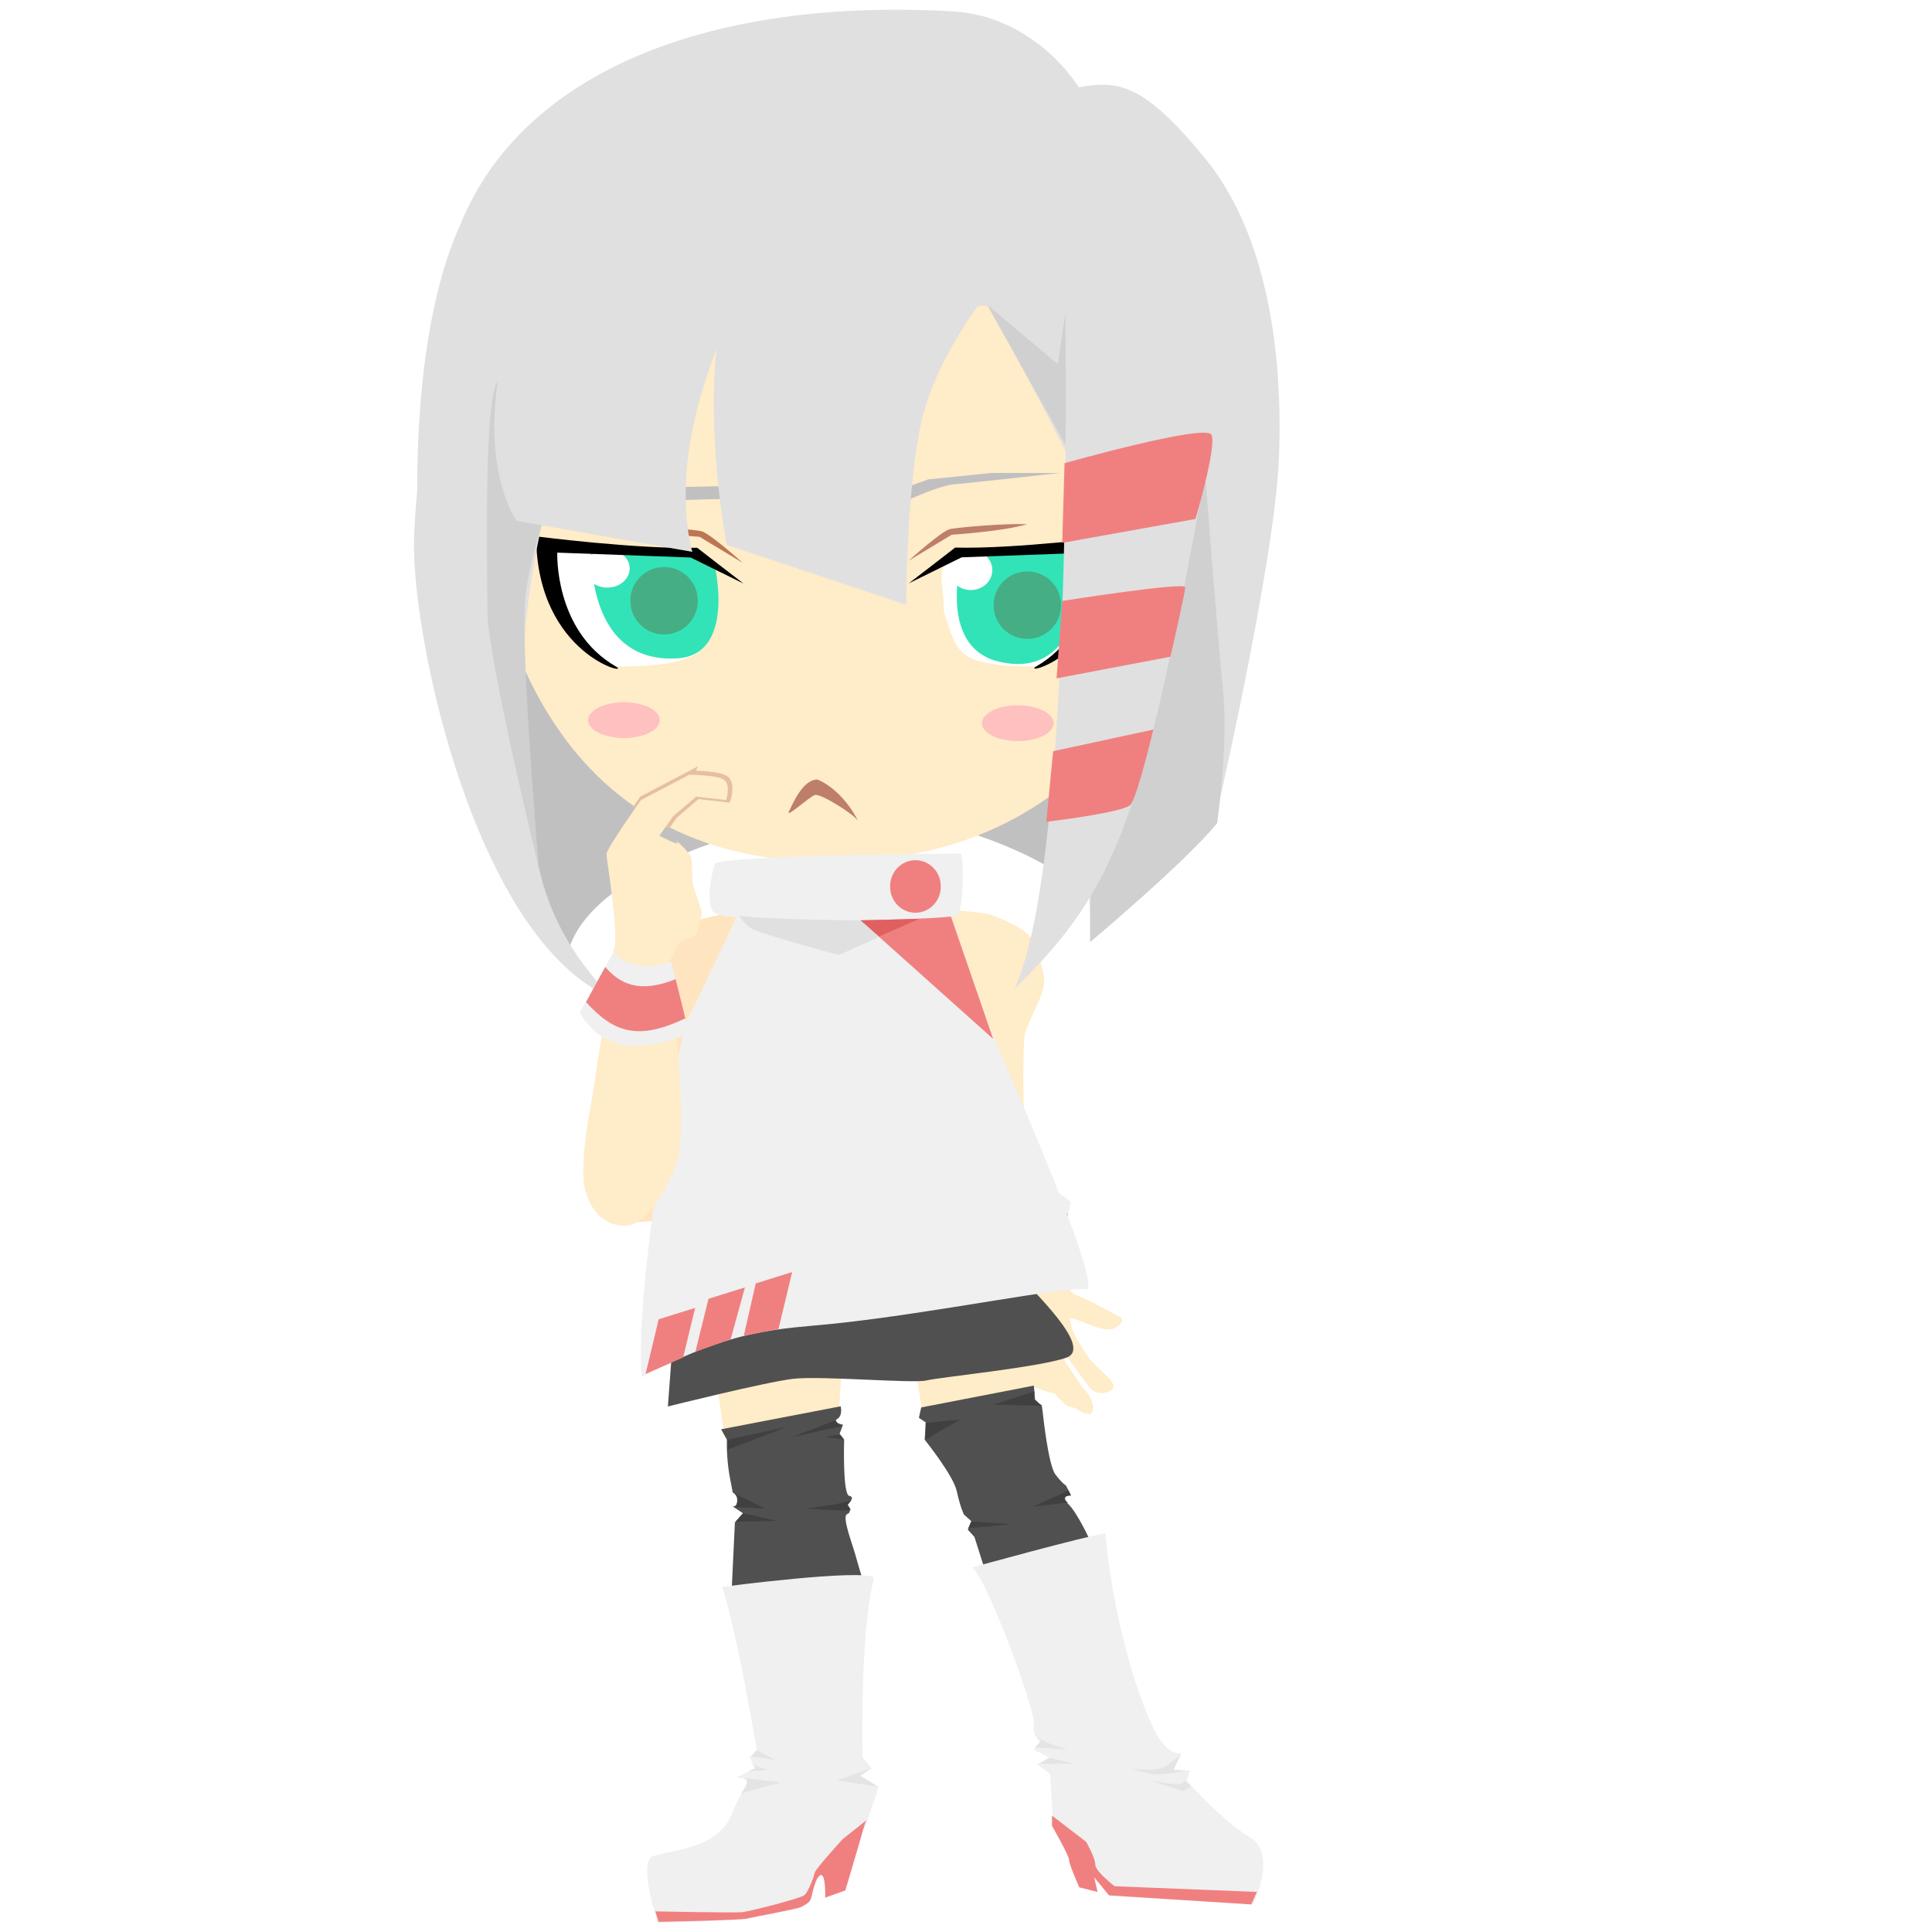 <?xml version="1.0" encoding="UTF-8" standalone="no"?>
<!-- Created with Inkscape (http://www.inkscape.org/) -->

<svg
   xmlns:dc="http://purl.org/dc/elements/1.1/"
   xmlns:cc="http://creativecommons.org/ns#"
   xmlns:rdf="http://www.w3.org/1999/02/22-rdf-syntax-ns#"
   xmlns:svg="http://www.w3.org/2000/svg"
   xmlns="http://www.w3.org/2000/svg"
   xmlns:sodipodi="http://sodipodi.sourceforge.net/DTD/sodipodi-0.dtd"
   xmlns:inkscape="http://www.inkscape.org/namespaces/inkscape"
   width="300"
   height="300"
   id="svg2985"
   version="1.1"
   inkscape:version="0.48.2 r9819"
   sodipodi:docname="scalachan.svg"
   style="enable-background:new">
  <defs
     id="defs2987">
    <inkscape:perspective
       sodipodi:type="inkscape:persp3d"
       inkscape:vp_x="0 : 526.18109 : 1"
       inkscape:vp_y="0 : 1000 : 0"
       inkscape:vp_z="744.09448 : 526.18109 : 1"
       inkscape:persp3d-origin="372.04724 : 350.78739 : 1"
       id="perspective3991" />
    <filter
       inkscape:collect="always"
       id="filter4224"
       color-interpolation-filters="sRGB">
      <feBlend
         inkscape:collect="always"
         mode="multiply"
         in2="BackgroundImage"
         id="feBlend4226" />
    </filter>
  </defs>
  <sodipodi:namedview
     id="base"
     pagecolor="#ffffff"
     bordercolor="#666666"
     borderopacity="1.0"
     inkscape:pageopacity="0.0"
     inkscape:pageshadow="2"
     inkscape:zoom="4"
     inkscape:cx="140.06199"
     inkscape:cy="224.69978"
     inkscape:document-units="px"
     inkscape:current-layer="layer3"
     showgrid="false"
     inkscape:window-width="1550"
     inkscape:window-height="876"
     inkscape:window-x="50"
     inkscape:window-y="24"
     inkscape:window-maximized="1" />
  <g
     inkscape:groupmode="layer"
     id="layer5"
     inkscape:label="bhair"
     transform="translate(0,-752.362)">
    <path
       style="fill:#c0c0c0;fill-opacity:1;stroke:none"
       d="m 71.079,828.527 c 0,0 1e-5,44.548 5.657,52.326 5.657,7.778 11.314,21.213 11.314,21.213 0,0 -1.569,-11.959 27.931,-20.506 17.43,-0.065 21.567,-2.828 27.931,-1.768 10.253,2.475 21.92,7.071 27.577,14.496 2.859,3.752 10.253,-24.042 10.253,-24.042 l 4.596,-38.891 z"
       id="path3989"
       inkscape:connector-curvature="0"
       sodipodi:nodetypes="cscccsccc" />
  </g>
  <g
     inkscape:groupmode="layer"
     id="layer4"
     inkscape:label="faee"
     style="display:inline"
     transform="translate(0,-752.362)">
    <path
       style="fill:#ffecc8;fill-opacity:1;stroke:none"
       d="m 123.152,772.514 c -26.264,-0.505 -48.992,19.698 -48.992,46.467 0,26.769 10.102,66.67 53.538,67.175 43.437,0.505 56.063,-33.84 60.104,-52.023 4.041,-18.183 -18.183,-66.67 -64.65,-61.619 z"
       id="path3829"
       inkscape:connector-curvature="0" />
    <path
       style="fill:#000000;stroke:none;display:inline"
       d="m 85.145,836.22 c 0,0 -5.962,-1.985 -6.454,-2.087 -0.558,-0.116 6.071,4.803 6.58,4.294 z"
       id="path3839"
       inkscape:connector-curvature="0"
       sodipodi:nodetypes="cscc" />
    <path
       style="fill:#ffffff;fill-opacity:1;stroke:none"
       d="m 85.398,837.417 c 0,0 3.398,18.352 9.975,18.435 13.384,0.17 13.763,-3.157 13.763,-3.157 l -1.263,-14.142 z"
       id="path3888"
       inkscape:connector-curvature="0"
       sodipodi:nodetypes="csccc" />
    <path
       style="fill:#33e3b8;fill-opacity:1;stroke:none"
       d="m 91.838,837.669 c 0,0 -0.991,17.841 13.385,16.92 8.948,-0.573 5.808,-14.142 5.808,-14.142 l -3.409,-2.273 z"
       id="path3842"
       inkscape:connector-curvature="0"
       sodipodi:nodetypes="csccc" />
    <path
       sodipodi:type="arc"
       style="fill:#46ae84;fill-opacity:1;fill-rule:nonzero;stroke:none"
       id="path3896"
       sodipodi:cx="245.27766"
       sodipodi:cy="389.76526"
       sodipodi:rx="5.2401662"
       sodipodi:ry="5.2401662"
       d="m 250.518,389.765 c 0,2.894 -2.346,5.24 -5.24,5.24 -2.894,0 -5.24,-2.346 -5.24,-5.24 0,-2.894 2.346,-5.24 5.24,-5.24 2.894,0 5.24,2.346 5.24,5.24 z"
       transform="translate(-142.161,455.879)" />
    <path
       style="fill:#000000;stroke:none;display:inline"
       d="m 171.421,836.192 c 0,0 5.962,-1.985 6.454,-2.087 0.558,-0.116 -6.071,4.803 -6.58,4.294 z"
       id="path3839-2"
       inkscape:connector-curvature="0"
       sodipodi:nodetypes="cscc" />
    <path
       style="fill:#ffffff;fill-opacity:1;stroke:none;display:inline"
       d="m 171.168,837.389 c 0,0 -3.398,18.352 -9.975,18.435 -13.384,0.17 -12.513,-2.621 -14.656,-8.514 0.179,-4.107 -1.773,-7.535 2.156,-8.785 z"
       id="path3888-7"
       inkscape:connector-curvature="0"
       sodipodi:nodetypes="csccc" />
    <path
       style="fill:#33e3b8;fill-opacity:1;stroke:none;display:inline"
       d="m 168.479,838.177 c 0,0 0.624,20.278 -13.385,16.92 -9.841,-2.359 -5.63,-16.642 -5.63,-16.642 l 3.231,0.227 z"
       id="path3842-7"
       inkscape:connector-curvature="0"
       sodipodi:nodetypes="csccc" />
    <path
       sodipodi:type="arc"
       style="fill:#46ae84;fill-opacity:1;fill-rule:nonzero;stroke:none;display:inline"
       id="path3896-4"
       sodipodi:cx="245.27766"
       sodipodi:cy="389.76526"
       sodipodi:rx="5.2401662"
       sodipodi:ry="5.2401662"
       d="m 250.518,389.765 c 0,2.894 -2.346,5.24 -5.24,5.24 -2.894,0 -5.24,-2.346 -5.24,-5.24 0,-2.894 2.346,-5.24 5.24,-5.24 2.894,0 5.24,2.346 5.24,5.24 z"
       transform="matrix(-1,0,0,1,404.798,456.565)" />
    <path
       style="fill:#bd7f6a;fill-opacity:1;stroke:none"
       d="m 141.083,839.437 6.692,-4.041 c 0,0 7.955,-0.505 11.743,-1.641 -3.914,-0.126 -10.733,0.505 -11.996,0.758 -1.263,0.253 -6.44,4.925 -6.44,4.925 z"
       id="path4267"
       inkscape:connector-curvature="0"
       sodipodi:nodetypes="ccccc" />
    <path
       style="fill:#bd7f6a;fill-opacity:1;stroke:none;display:inline;filter:url(#filter4224)"
       d="m 284.232,380.935 6.692,-4.041 c 0,0 7.955,-0.505 11.743,-1.641 -3.914,-0.126 -10.733,0.505 -11.996,0.758 -1.263,0.253 -6.44,4.925 -6.44,4.925 z"
       id="path4267-7"
       inkscape:connector-curvature="0"
       sodipodi:nodetypes="ccccc"
       transform="matrix(-1,0,0,1,399.555,458.826)" />
    <path
       sodipodi:type="arc"
       style="fill:#ffffff;fill-opacity:1;fill-rule:nonzero;stroke:none"
       id="path4287"
       sodipodi:cx="234.16599"
       sodipodi:cy="385.85089"
       sodipodi:rx="3.4723995"
       sodipodi:ry="2.9673233"
       d="m 237.638,385.851 c 0,1.639 -1.555,2.967 -3.472,2.967 -1.918,0 -3.472,-1.329 -3.472,-2.967 0,-1.639 1.555,-2.967 3.472,-2.967 1.918,0 3.472,1.329 3.472,2.967 z"
       transform="translate(-139.866,454.786)" />
    <path
       style="fill:#000000;stroke:none"
       d="m 108.253,837.417 c 0,0 7.116,5.516 7.197,5.556 l -8.207,-4.041 -20.708,-0.758 c 0,0 -0.518,12.114 9.091,17.678 2.759,1.597 -12.31,-1.586 -12.374,-20.203 0,0 15.657,2.02 25.001,1.768 z"
       id="path3832"
       inkscape:connector-curvature="0"
       sodipodi:nodetypes="ccccssc" />
    <path
       sodipodi:type="arc"
       style="fill:#ffffff;fill-opacity:1;fill-rule:nonzero;stroke:none"
       id="path4325"
       sodipodi:cx="291.87094"
       sodipodi:cy="386.35599"
       sodipodi:rx="3.3461304"
       sodipodi:ry="3.0935922"
       d="m 295.217,386.356 c 0,1.709 -1.498,3.094 -3.346,3.094 -1.848,0 -3.346,-1.385 -3.346,-3.094 0,-1.709 1.498,-3.094 3.346,-3.094 1.848,0 3.346,1.385 3.346,3.094 z"
       transform="translate(-141.129,454.533)" />
    <path
       style="fill:#000000;stroke:none;display:inline"
       d="m 148.314,837.389 c 0,0 -7.116,5.516 -7.197,5.556 l 8.207,-4.041 20.708,-0.758 c 0,0 0.518,12.114 -9.091,17.678 -2.759,1.597 12.31,-1.586 12.374,-20.203 0,0 -15.657,2.02 -25.001,1.768 z"
       id="path3832-3"
       inkscape:connector-curvature="0"
       sodipodi:nodetypes="ccccssc" />
    <path
       sodipodi:type="arc"
       style="fill:#ffc0c0;fill-opacity:1;fill-rule:nonzero;stroke:none"
       id="path4391"
       sodipodi:cx="235.87062"
       sodipodi:cy="408.64249"
       sodipodi:rx="5.5558391"
       sodipodi:ry="2.7779195"
       d="m 241.426,408.642 c 0,1.534 -2.487,2.778 -5.556,2.778 -3.068,0 -5.556,-1.244 -5.556,-2.778 0,-1.534 2.487,-2.778 5.556,-2.778 3.068,0 5.556,1.244 5.556,2.778 z"
       transform="translate(-138.982,455.543)" />
    <path
       sodipodi:type="arc"
       style="fill:#ffc0c0;fill-opacity:1;fill-rule:nonzero;stroke:none;display:inline"
       id="path4391-6"
       sodipodi:cx="235.87062"
       sodipodi:cy="408.64249"
       sodipodi:rx="5.5558391"
       sodipodi:ry="2.7779195"
       d="m 241.426,408.642 c 0,1.534 -2.487,2.778 -5.556,2.778 -3.068,0 -5.556,-1.244 -5.556,-2.778 0,-1.534 2.487,-2.778 5.556,-2.778 3.068,0 5.556,1.244 5.556,2.778 z"
       transform="translate(-77.827,456.018)" />
    <path
       style="fill:#ffe3bd;fill-opacity:1;stroke:#e4c0a0;stroke-opacity:1;display:inline"
       d="m 107.251,872.513 -7.5,3.938 c 0,0 -0.581,0.874 -0.781,1.156 1.492,1.022 3.055,1.985 4.719,2.844 l 1.062,-1.5 3.562,-3.031 4.656,0.531 c 0,0 0.705,-2.138 -0.188,-3.031 -0.893,-0.893 -5.531,-0.906 -5.531,-0.906 z"
       id="path3829-9"
       inkscape:connector-curvature="0" />
    <path
       style="fill:#c0c0c0;fill-opacity:1;stroke:none"
       d="m 129.213,827.568 3.536,3.03 4.798,1.01 c 0,0 7.576,-3.788 10.607,-4.041 3.03,-0.253 16.415,-1.768 16.415,-1.768 l -10.607,0 -9.849,1.01 c 0,0 -4.041,1.515 -6.061,2.02 -2.02,0.505 -7.324,0.253 -8.839,-1.263 z"
       id="path3984"
       inkscape:connector-curvature="0" />
    <path
       style="fill:#c0c0c0;fill-opacity:1;stroke:none"
       d="m 113.556,827.82 -1.515,2.02 -9.344,0.253 -11.869,-3.03 -6.566,-3.788 7.071,2.778 c 0,0 6.819,2.02 9.091,2.02 2.273,0 13.132,-0.253 13.132,-0.253 z"
       id="path3986"
       inkscape:connector-curvature="0" />
  </g>
  <g
     inkscape:groupmode="layer"
     id="layer3"
     inkscape:label="bhand"
     style="display:inline"
     transform="translate(0,-752.362)">
    <path
       style="fill:#ffe4c0;fill-opacity:1;stroke:none"
       d="m 119.115,892.696 -10.714,2.5 c 0,0 -6.429,2.5 -8.214,4.821 -1.786,2.321 -5.536,16.25 -5.714,18.571 -0.179,2.321 -1.786,19.821 -0.536,21.964 1.25,2.143 6.964,1.786 11.071,0.714 4.107,-1.071 10.179,-32.857 10.179,-32.857 z"
       id="path3873"
       inkscape:connector-curvature="0"
       sodipodi:nodetypes="ccsssscc" />
    <path
       style="fill:#ffecc8;fill-opacity:1;stroke:none"
       d="m 144.65,893.411 c 0,0 8.214,0.536 9.464,1.071 1.25,0.536 5.179,1.964 6.071,3.75 0.893,1.786 1.964,4.643 1.964,6.607 0,1.964 -2.679,6.429 -3.036,8.214 -0.357,1.786 -0.357,18.393 0.714,20.357 1.071,1.964 4.107,21.071 5.536,21.607 l -3.571,1.429 -4.107,1.607 -8.75,-7.857 -1.071,-18.214 z"
       id="path3875"
       inkscape:connector-curvature="0"
       sodipodi:nodetypes="cssssscccccc" />
    <g
       id="g3893"
       transform="translate(-142.265,451.503)"
       style="fill:#ffecc8;fill-opacity:1">
      <path
         sodipodi:nodetypes="ccscssccc"
         inkscape:connector-curvature="0"
         id="path3877"
         d="m 304.107,497.541 2.679,1.071 c 0,0 1.429,3.036 2.679,3.393 1.25,0.357 6.786,3.393 6.786,3.393 0,0 0.893,0.536 -0.714,1.607 -1.607,1.071 -5.536,-1.25 -6.786,-1.429 -1.25,-0.179 -5.357,1.071 -5.357,1.071 0,0 -4.821,-3.393 -5,-4.464 -0.179,-1.071 5.714,-4.643 5.714,-4.643 z"
         style="fill:#ffecc8;fill-opacity:1;stroke:none" />
      <path
         inkscape:connector-curvature="0"
         id="path3883"
         d="m 307.321,501.648 c 0,0 1.25,5.179 1.607,6.071 0.357,0.893 1.607,2.857 2.5,4.107 0.893,1.25 4.107,3.571 3.75,4.464 -0.357,0.893 -2.679,1.429 -3.75,0 -1.071,-1.429 -5.357,-7.321 -5.357,-7.321 L 303.75,502.005 z"
         style="fill:#ffecc8;fill-opacity:1;stroke:none" />
      <path
         inkscape:connector-curvature="0"
         id="path3885"
         d="m 308.214,505.219 -0.893,2.679 -7.143,3.214 -4.464,-4.107 0.536,-7.857 7.5,-0.714 z"
         style="fill:#ffecc8;fill-opacity:1;stroke:none" />
      <path
         sodipodi:nodetypes="cccsccsc"
         inkscape:connector-curvature="0"
         id="path3887"
         d="m 306.429,508.434 1.25,3.929 2.679,3.929 c 0,0 1.964,1.964 1.607,3.571 -0.357,1.607 -3.214,-0.714 -3.214,-0.714 l -2.143,-3.571 c 0,0 -4.286,-6.25 -3.929,-7.321 0.357,-1.071 3.75,0.179 3.75,0.179 z"
         style="fill:#ffecc8;fill-opacity:1;stroke:none" />
      <path
         inkscape:connector-curvature="0"
         id="path3889"
         d="m 295.179,505.041 4.107,7.5 3.75,3.75 c 0,0 3.214,1.429 4.643,0.893 1.429,-0.536 0.179,-2.143 -0.357,-2.143 -0.536,0 -3.929,-1.25 -3.929,-1.25 l -1.964,-2.5 -0.357,-4.107 -3.75,-5.714 z"
         style="fill:#ffecc8;fill-opacity:1;stroke:none" />
      <path
         inkscape:connector-curvature="0"
         id="path3891"
         d="m 299.821,508.255 3.571,6.25 3.929,4.107 c 0,0 1.429,1.429 2.5,0.536 1.071,-0.893 0,-1.964 0,-1.964 l -2.857,-1.429 -3.929,-6.786 z"
         style="fill:#ffecc8;fill-opacity:1;stroke:none" />
    </g>
    <g
       transform="matrix(-0.954,0.3,-0.3,-0.954,525.002,1779.776)"
       style="display:inline;enable-background:new"
       id="g4707-7">
      <path
         sodipodi:nodetypes="ccccc"
         transform="translate(0,752.362)"
         inkscape:connector-curvature="0"
         id="path3935-3"
         d="m 95.28,147.811 c 3.25,3.75 8.954,1.513 8.954,1.513 L 107,160.5 c -7,2.75 -13.025,3.291 -17,-3.25 z"
         style="fill:#f0f0f0;fill-opacity:1;stroke:none" />
      <path
         sodipodi:nodetypes="ccccc"
         transform="translate(0,752.362)"
         inkscape:connector-curvature="0"
         id="path4705-4"
         d="m 93.983,150.145 c 2.21,2.563 5.215,4.214 10.934,1.893 l 1.503,6.099 c -7.26,3.419 -11.005,2.327 -15.427,-2.531 z"
         style="fill:#f08080;fill-opacity:1;stroke:none" />
    </g>
  </g>
  <g
     inkscape:groupmode="layer"
     id="layer8"
     inkscape:label="foot"
     style="display:inline"
     transform="translate(0,-752.362)">
    <path
       style="fill:#ffecc8;fill-opacity:1;stroke:none"
       d="m 111.281,966.979 1.061,7.336 17.943,-3.27 0.442,-6.276 z"
       id="path3924"
       inkscape:connector-curvature="0"
       sodipodi:nodetypes="ccccc" />
    <path
       style="fill:#ffecc8;fill-opacity:1;stroke:none"
       d="m 142.217,965.388 0.972,6.01 17.236,-3.536 1e-5,-5.48 -18.208,3.447 z"
       id="path3926"
       inkscape:connector-curvature="0"
       sodipodi:nodetypes="cccccc" />
    <path
       style="fill:#505050;fill-opacity:1;stroke:none"
       d="m 111.972,974.303 18.571,-3.571 c 0,0 0.357,1.429 -0.536,1.964 -0.893,0.536 0.893,0.893 0.893,0.893 l -0.536,1.429 0.714,0.893 c 0,0 -0.268,8.554 0.804,8.732 1.071,0.179 -0.339,1.446 -0.339,1.446 0,0 0.911,1.018 0.018,1.375 -0.893,0.357 0.768,4.518 1.304,6.482 0.536,1.964 1.607,5.357 1.607,5.357 l -20.893,0.714 0.536,-11.25 1.25,-1.429 -1.607,-1.071 c 0,0 0.714,0.179 0.714,-0.893 0,-1.071 -0.714,-1.25 -0.714,-1.25 0,0 0.179,0.714 -0.357,-1.964 -0.536,-2.679 -0.536,-5.179 -0.536,-5.179 l 0,-1.071 z"
       id="path4385"
       inkscape:connector-curvature="0"
       sodipodi:nodetypes="ccscccscsscccccscsccc" />
    <path
       style="fill:#505050;fill-opacity:1;stroke:none"
       d="m 143.043,970.911 17.5,-3.393 0.179,2.143 1.071,1.071 0.179,1.429 c 0,0 0.821,7.696 1.893,9.125 1.071,1.429 1.661,1.75 1.661,1.75 l 0.786,1.5 c 0,0 -1.804,0 -0.375,1.429 1.429,1.429 3.357,5.661 3.357,5.661 l -16.429,4.286 -1.554,-4.893 -1.036,-1.143 0.589,-1.268 -1.179,-1.071 c 0,0 -0.571,-1.089 -1.107,-3.589 -0.536,-2.5 -5,-8.036 -5,-8.036 l 0.179,-2.679 -1.071,-0.714 z"
       id="path4387"
       inkscape:connector-curvature="0"
       sodipodi:nodetypes="cccccsccsccccccscccc" />
    <path
       style="fill:#f0f0f0;fill-opacity:1;stroke:none"
       d="m 112.15,998.768 c 0,0 21.786,-2.857 23.571,-1.429 -2.255,8.752 -1.786,27.857 -1.786,27.857 l 1.429,1.786 -1.786,1.071 2.857,1.786 -2.143,6.429 c 0,0 -7.5,6.071 -8.214,10.357 -0.714,4.286 -23.929,4.286 -23.929,4.286 0,0 -3.214,-9.643 -0.714,-10.357 2.5,-0.714 6.786,-1.071 9.643,-3.214 2.857,-2.143 2.5,-4.286 4.286,-6.786 1.786,-2.5 -1.071,-2.143 -1.071,-2.143 l 2.857,-1.429 -0.714,-1.786 1.071,-1.071 c 0,0 -2.857,-17.5 -5.357,-25.357 z"
       id="path3085"
       inkscape:connector-curvature="0"
       sodipodi:nodetypes="cccccccscsssccccc" />
    <path
       style="fill:#f0f0f0;fill-opacity:1;stroke:none"
       d="m 150.932,995.758 c 0,0 17.393,-4.814 20.708,-5.303 1.515,16.162 6.313,28.789 8.334,31.82 2.02,3.03 3.536,2.273 3.536,2.273 l -1.515,2.525 2.778,0.253 -0.505,1.515 c 0,0 5.556,6.314 9.849,8.839 4.293,2.525 0.505,10.354 0.505,10.354 l -22.223,-1.263 c -1.01,-2.778 -2.273,-0.758 -3.788,-5.303 0.177,-3.763 -5.051,-5.556 -5.051,-5.556 l -0.505,-8.081 -2.02,-1.515 2.02,-1.01 -2.525,-1.263 1.01,-1.263 c 0,0 -1.263,-0.758 -1.01,-2.778 0.253,-2.02 -7.324,-22.728 -9.596,-24.244 z"
       id="path3855"
       inkscape:connector-curvature="0"
       sodipodi:nodetypes="ccsccccscccccccccsc" />
    <path
       style="fill:#f08080;fill-opacity:1;stroke:none"
       d="m 101.758,1049.16 0.5,1.625 c 0,0 12.875,-0.25 13.75,-0.5 0.875,-0.25 7.75,-1.5 8.25,-1.75 0.5,-0.25 1.375,-0.625 1.625,-1.25 0.25,-0.625 0.625,-3.375 1.5,-3.75 0.875,-0.375 0.75,3.5 0.75,3.5 l 3.125,-1.125 c 0,0 2.5,-8.375 2.75,-9.375 0.25,-1 0.5,-1.5 0.5,-1.5 l -3.625,2.875 c 0,0 -4.25,4.625 -4.375,5.25 -0.125,0.625 -1,3 -1.625,3.5 -0.625,0.5 -8.5,2.5 -9.625,2.625 -1.125,0.125 -13.5,-0.125 -13.5,-0.125 z"
       id="path4033"
       inkscape:connector-curvature="0" />
    <path
       style="fill:none;stroke:none"
       d="m 195.353,1046.316 c 0,0 -20.683,-1.061 -21.744,-1.237 -1.061,-0.177 -2.298,-1.944 -2.298,-1.944 0,0 -1.414,0 -1.414,-1.238 0,-1.237 0.177,-3.359 -1.237,-4.419 -1.414,-1.061 -5.303,-3.889 -5.303,-3.889 l 0.177,2.298 2.828,5.127 2.121,5.834 26.163,1.061 z"
       id="path4035"
       inkscape:connector-curvature="0" />
    <path
       style="fill:#f08080;fill-opacity:1;stroke:none"
       d="m 163.356,1034.295 0,1.591 c 0,0 2.652,4.596 2.652,5.303 0,0.707 1.591,4.243 1.591,4.243 l 2.828,0.707 -0.53,-2.298 2.298,2.828 22.097,1.414 0.884,-1.944 -22.097,-0.884 c 0,0 -3.005,-2.298 -3.005,-3.359 0,-1.061 -1.414,-3.535 -1.414,-3.535 z"
       id="path4037"
       inkscape:connector-curvature="0"
       sodipodi:nodetypes="ccscccccccscc" />
    <path
       style="fill:#404040;fill-opacity:1;stroke:none"
       d="m 114.195,988.661 1.188,-1.312 5.312,1.188 z"
       id="path4043"
       inkscape:connector-curvature="0" />
    <path
       style="fill:#404040;fill-opacity:1;stroke:none"
       d="m 113.945,984.223 c 0,0 0.75,0.562 0.625,1.062 -0.125,0.5 -0.188,1.062 -0.625,1.062 -0.438,0 4.812,0.25 4.812,0.25 z"
       id="path4045"
       inkscape:connector-curvature="0" />
    <path
       style="fill:#404040;fill-opacity:1;stroke:none"
       d="m 132.258,985.098 -0.625,0.938 c 0,0 0.438,0.562 0.438,0.812 0,0.25 -7,-0.25 -7,-0.25 0,0 7,-0.75 7.188,-1.5 z"
       id="path4047"
       inkscape:connector-curvature="0" />
    <path
       style="fill:#404040;fill-opacity:1;stroke:none"
       d="m 113.008,975.911 -0.062,1.562 9.312,-3.562 z"
       id="path4049"
       inkscape:connector-curvature="0" />
    <path
       style="fill:#404040;fill-opacity:1;stroke:none"
       d="m 129.758,972.911 c 0,0 0.562,1 1.062,0.875 0.5,-0.125 -7.938,1.75 -7.938,1.75 z"
       id="path4051"
       inkscape:connector-curvature="0" />
    <path
       style="fill:#404040;fill-opacity:1;stroke:none"
       d="m 131.07,975.911 -0.625,-0.812 -2.188,0.375 z"
       id="path4053"
       inkscape:connector-curvature="0" />
    <path
       style="fill:#404040;fill-opacity:1;stroke:none"
       d="m 143.734,973.307 0,2.563 5.392,-3.094 z"
       id="path4055"
       inkscape:connector-curvature="0" />
    <path
       style="fill:#404040;fill-opacity:1;stroke:none"
       d="m 160.616,968.446 -0.088,1.237 1.326,0.972 -7.69,-0.177 z"
       id="path4057"
       inkscape:connector-curvature="0" />
    <path
       style="fill:#404040;fill-opacity:1;stroke:none"
       d="m 165.831,985.682 c 0,0 -0.972,-0.619 -0.53,-0.884 0.442,-0.265 0.972,-0.177 0.972,-0.177 l -0.354,-0.795 -5.48,2.475 z"
       id="path4059"
       inkscape:connector-curvature="0" />
    <path
       style="fill:#404040;fill-opacity:1;stroke:none"
       d="m 150.363,989.659 0.442,-1.061 6.187,0.442 z"
       id="path4061"
       inkscape:connector-curvature="0" />
    <path
       style="fill:#e4e4e4;fill-opacity:1;stroke:none"
       d="m 133.57,1028.108 1.679,-1.149 -5.303,1.856 6.364,0.972 z"
       id="path4063"
       inkscape:connector-curvature="0" />
    <path
       style="fill:#e4e4e4;fill-opacity:1;stroke:none"
       d="m 116.687,1025.103 0.795,-0.972 2.917,1.503 z"
       id="path4065"
       inkscape:connector-curvature="0" />
    <path
       style="fill:#e4e4e4;fill-opacity:1;stroke:none"
       d="m 114.831,1028.285 c 0,0 1.414,0.177 1.237,0.795 -0.177,0.619 -0.972,1.768 -0.972,1.768 0,0 4.773,-1.414 5.922,-1.591 1.149,-0.177 -5.745,-0.707 -6.187,-0.972 z"
       id="path4067"
       inkscape:connector-curvature="0" />
    <path
       style="fill:#e4e4e4;fill-opacity:1;stroke:none"
       d="m 116.864,1026.341 0.53,0.53 -1.149,0.53 3.005,-0.177 z"
       id="path4069"
       inkscape:connector-curvature="0" />
    <path
       style="fill:#e4e4e4;fill-opacity:1;stroke:none"
       d="m 183.332,1024.838 -1.149,2.386 2.121,0.088 c 0,0 -4.596,0.795 -5.48,0.53 -0.884,-0.265 -3.27,-0.795 -3.27,-0.795 0,0 3.536,0.265 4.685,-0.088 1.149,-0.354 3.094,-2.121 3.094,-2.121 z"
       id="path4071"
       inkscape:connector-curvature="0" />
    <path
       style="fill:#e4e4e4;fill-opacity:1;stroke:none"
       d="m 161.323,1026.252 1.591,-0.972 3.977,0.972 z"
       id="path4081"
       inkscape:connector-curvature="0" />
    <path
       style="fill:#e4e4e4;fill-opacity:1;stroke:none"
       d="m 184.039,1028.904 c 0,0 -0.619,0.619 -1.414,0.53 -0.795,-0.088 -3.889,-0.53 -3.889,-0.53 l 5.038,1.591 1.149,-0.795 z"
       id="path4083"
       inkscape:connector-curvature="0" />
    <path
       style="fill:#e4e4e4;fill-opacity:1;stroke:none"
       d="m 160.705,1021.567 c 0,0 0.707,0.972 0.884,1.061 0.177,0.088 -0.884,1.061 -0.884,1.061 l 5.127,0.354 c 0,0 -4.508,-1.149 -5.127,-2.475 z"
       id="path4085"
       inkscape:connector-curvature="0" />
  </g>
  <g
     inkscape:groupmode="layer"
     id="layer7"
     inkscape:label="cloth"
     style="display:inline"
     transform="translate(0,-752.362)">
    <path
       style="fill:#505050;fill-opacity:1;stroke:none"
       d="m 104.97,953.837 -1.263,16.92 c 0,0 15.152,-3.788 19.445,-4.293 4.293,-0.505 18.688,0.758 20.708,0.253 2.02,-0.505 17.425,-2.02 21.718,-3.536 4.293,-1.515 -5.303,-10.354 -7.071,-12.627 -1.768,-2.273 -53.538,3.283 -53.538,3.283 z"
       id="path4338"
       inkscape:connector-curvature="0" />
    <path
       style="fill:#f0f0f0;fill-opacity:1;stroke:none"
       d="m 115.071,893.228 c 0,0 -7.071,15.152 -8.334,17.425 -1.263,2.273 -8.334,42.174 -7.071,55.558 14.339,-7.714 21.616,-7.44 30.052,-8.334 15.613,-1.654 35.608,-5.808 38.891,-5.303 3.283,0.505 -14.647,-39.901 -14.647,-39.901 l -7.071,-19.951 z"
       id="path4330"
       inkscape:connector-curvature="0"
       sodipodi:nodetypes="cscssccc" />
    <path
       style="fill:#f08080;fill-opacity:1;stroke:none"
       d="m 154.215,913.683 -7.576,-21.971 -16.415,0.505 z"
       id="path4336"
       inkscape:connector-curvature="0" />
    <path
       style="fill:#f0f0f0;fill-opacity:1;stroke:none"
       d="m 111.03,886.409 c 0,0 -1.768,5.556 -0.253,7.576 1.515,2.02 36.871,1.263 37.881,0.505 1.01,-0.758 1.01,-9.596 0.505,-9.596 -0.505,0 -35.355,0.253 -38.133,1.515 z"
       id="path4328"
       inkscape:connector-curvature="0" />
    <path
       sodipodi:type="arc"
       style="fill:#f08080;fill-opacity:1;fill-rule:nonzero;stroke:none"
       id="path3867"
       sodipodi:cx="281.69644"
       sodipodi:cy="436.82648"
       sodipodi:rx="4.9107141"
       sodipodi:ry="5.5357141"
       d="m 286.607,436.826 a 4.911,5.536 0 1 1 -9.821,0 4.911,5.536 0 1 1 9.821,0 z"
       transform="matrix(0.8,0,0,0.726,-83.207,572.877)" />
    <path
       style="fill:#f08080;fill-opacity:1;stroke:none"
       d="m 100.247,965.706 5.834,-2.563 1.856,-7.69 -5.657,1.768 z"
       id="path4006"
       inkscape:connector-curvature="0"
       sodipodi:nodetypes="ccccc" />
    <path
       style="fill:#f08080;fill-opacity:1;stroke:none;display:inline"
       d="m 107.981,962.259 5.48,-1.945 2.21,-8.043 -5.657,1.768 z"
       id="path4006-6"
       inkscape:connector-curvature="0"
       sodipodi:nodetypes="ccccc" />
    <path
       style="fill:#f08080;fill-opacity:1;stroke:none;display:inline"
       d="m 115.494,959.784 5.392,-1.061 2.121,-8.839 -5.657,1.768 z"
       id="path4006-9"
       inkscape:connector-curvature="0"
       sodipodi:nodetypes="ccccc" />
    <path
       style="fill:#e0e0e0;fill-opacity:1;stroke:none"
       d="m 114.758,894.536 c 3.25,0.625 19.25,0.75 19.25,0.75 l 2.375,2.625 -6.125,2.75 c 0,0 -12.5,-3.375 -13.625,-4.125 -1.125,-0.75 -1.875,-2 -1.875,-2 z"
       id="path4039"
       inkscape:connector-curvature="0" />
    <path
       style="fill:#e06060;fill-opacity:1;stroke:none"
       d="m 133.633,895.286 2.875,2.5 6.25,-2.75 z"
       id="path4041"
       inkscape:connector-curvature="0" />
  </g>
  <g
     inkscape:groupmode="layer"
     id="layer2"
     inkscape:label="lhand"
     style="display:inline"
     transform="translate(0,-752.362)">
    <path
       style="fill:#ffecc8;fill-opacity:1;stroke:none"
       d="m 95.247,899.992 c 1.071,-1.786 -1.071,-14.107 -1.071,-15 0,-0.893 5.357,-8.393 5.357,-8.393 l 7.5,-3.929 c 0,0 4.643,0 5.536,0.893 0.893,0.893 0.179,3.036 0.179,3.036 l -4.643,-0.536 -3.571,3.036 -2.143,3.036 c 0,0 3.598,1.895 2.679,0.893 -0.626,-0.682 1.895,1.416 2.321,2.679 l 0.179,3.929 1.429,4.464 -0.893,3.393 -2.679,1.25 c 0,0 -1.071,1.964 -1.607,3.214 -0.536,1.25 0.684,7.122 1.25,11.964 0.353,3.02 1.25,14.643 0.179,18.393 -0.858,3.004 -4.254,10.217 -8.036,10.357 -4.821,0.179 -6.429,-4.821 -6.607,-6.964 -0.179,-2.143 0.179,-6.786 0.893,-10.357 0.714,-3.571 2.143,-14.464 2.679,-16.071 0.536,-1.607 1.071,-9.286 1.071,-9.286 z"
       id="path3870"
       inkscape:connector-curvature="0" />
  </g>
  <g
     inkscape:groupmode="layer"
     id="layer6"
     inkscape:label="hair"
     style="display:inline"
     transform="translate(0,-752.362)">
    <path
       style="fill:#e0e0e0;fill-opacity:1;stroke:none"
       d="m 153.222,798.053 c 0,0 -8.214,10 -10.357,20.714 -2.143,10.714 -2.143,27.5 -2.143,27.5 l -27.857,-9.286 c 0,0 -2.857,-14.286 -1.786,-28.571 1.071,-14.286 4.643,-15.357 4.643,-15.357 z"
       id="path4259"
       inkscape:connector-curvature="0"
       sodipodi:nodetypes="csccscc" />
    <path
       style="fill:#e0e0e0;fill-opacity:1;stroke:none"
       d="m 167.508,765.911 c 0,0 -6.566,-11.038 -19.643,-11.786 -37.5,-2.143 -66.786,9.286 -76.429,33.214 -9.418,20.908 -6.071,55.357 -6.071,55.357 l 46.071,-42.857 42.143,0 c 0,0 12.857,23.929 13.571,26.071 0.714,2.143 2.143,71.786 2.143,71.786 l 19.286,-17.5 c 0,0 9.286,-40 10,-56.429 0.714,-16.429 -1.786,-35 -11.429,-46.786 -9.643,-11.786 -13.571,-12.143 -19.643,-11.071 z"
       id="path4263"
       inkscape:connector-curvature="0"
       sodipodi:nodetypes="csccccsccssc" />
    <path
       style="fill:#e0e0e0;fill-opacity:1;stroke:none"
       d="m 70.365,791.982 c 0,0 -5.714,28.929 -6.071,44.286 -0.357,15.357 9.643,62.143 30.714,71.071 -13.214,-13.929 -12.143,-25 -13.571,-40.714 -2.073,-22.808 6.429,-47.5 9.286,-55.357 -0.196,-8.693 -12.145,-17.233 -20.357,-19.286 z"
       id="path4249"
       inkscape:connector-curvature="0"
       sodipodi:nodetypes="cscscc" />
    <path
       style="fill:#d0d0d0;fill-opacity:1;stroke:none"
       d="m 169.508,882.661 -0.25,16 c 0,0 15.037,-12.611 19.75,-18.5 1.944,-15.026 0.878,-20.534 0.561,-24.101 -0.909,-10.213 -2.561,-31.649 -2.561,-31.649 z"
       id="path3994"
       inkscape:connector-curvature="0"
       sodipodi:nodetypes="cccscc" />
    <path
       style="fill:#d0d0d0;fill-opacity:1;stroke:none"
       d="m 153.258,799.661 14,25 -1.75,-24.25 -1.25,8.5 z"
       id="path3996"
       inkscape:connector-curvature="0" />
    <path
       style="fill:#e0e0e0;fill-opacity:1;stroke:none"
       d="m 165.365,796.982 c 0,0 1.786,88.571 -7.857,108.929 16.234,-15.741 20.065,-27.138 29.643,-80 -5.357,-23.571 -21.786,-28.929 -21.786,-28.929 z"
       id="path4247"
       inkscape:connector-curvature="0"
       sodipodi:nodetypes="cccc" />
    <path
       style="fill:#d0d0d0;fill-opacity:1;stroke:none"
       d="m 88.58,822.163 c 0,0 -6.541,14.496 -7.071,24.042 -0.53,9.546 2.177,40.986 2.177,40.986 0,0 -8.01,-32.678 -8.01,-40.102 0,-7.425 -0.53,-31.113 1.414,-35.179 1.945,-4.066 11.49,10.253 11.49,10.253 z"
       id="path3998"
       inkscape:connector-curvature="0"
       sodipodi:nodetypes="cscssc" />
    <path
       style="fill:#e0e0e0;fill-opacity:1;stroke:none"
       d="m 117.508,794.482 c 0,0 -4.286,4.643 -8.571,18.929 -4.517,15.055 -1.429,24.643 -1.429,24.643 l -27.269,-4.82 c 0,0 -4.109,-5.527 -3.395,-17.312 0.714,-11.786 5.022,-20.92 5.022,-20.92 z"
       id="path4261"
       inkscape:connector-curvature="0"
       sodipodi:nodetypes="csccscc" />
    <path
       style="fill:#f08080;fill-opacity:1;stroke:none"
       d="m 163.533,869.009 -1.061,10.96 c 0,0 12.021,-1.414 13.081,-2.652 1.061,-1.237 3.536,-11.667 3.536,-11.667 z"
       id="path4004"
       inkscape:connector-curvature="0" />
  </g>
  <g
     inkscape:groupmode="layer"
     id="layer9"
     inkscape:label="hband"
     style="display:inline"
     transform="translate(0,-752.362)">
    <path
       style="fill:#f08080;fill-opacity:1;stroke:none"
       d="m 165.301,824.285 -0.354,12.374 20.683,-3.712 c 0,0 3.359,-11.314 2.475,-13.081 -0.884,-1.768 -22.804,4.419 -22.804,4.419 z"
       id="path4000"
       inkscape:connector-curvature="0"
       sodipodi:nodetypes="cccsc" />
    <path
       style="fill:#f08080;fill-opacity:1;stroke:none"
       d="m 164.947,845.675 -0.884,12.021 17.678,-3.359 c 0,0 2.298,-9.899 2.298,-10.783 0,-0.884 -19.092,2.121 -19.092,2.121 z"
       id="path4002"
       inkscape:connector-curvature="0"
       sodipodi:nodetypes="cccsc" />
    <g
       id="g4707">
      <path
         sodipodi:nodetypes="ccccc"
         transform="translate(0,752.362)"
         inkscape:connector-curvature="0"
         id="path3935"
         d="m 95.28,147.811 c 3.25,3.75 8.954,1.513 8.954,1.513 L 107,160.5 c -7,2.75 -13.025,3.291 -17,-3.25 z"
         style="fill:#f0f0f0;fill-opacity:1;stroke:none" />
      <path
         sodipodi:nodetypes="ccccc"
         transform="translate(0,752.362)"
         inkscape:connector-curvature="0"
         id="path4705"
         d="m 93.983,150.145 c 2.21,2.563 5.215,4.214 10.934,1.893 l 1.503,6.099 c -7.26,3.419 -11.005,2.327 -15.427,-2.531 z"
         style="fill:#f08080;fill-opacity:1;stroke:none" />
    </g>
  </g>
  <path
     style="fill:#bd7f6a;fill-opacity:1;stroke:none"
     d="m 126.94,121.041 c -2.273,0 -3.788,3.662 -4.419,4.924 -0.631,1.263 3.157,-2.273 4.041,-2.525 0.884,-0.253 6.061,3.03 6.566,3.914 0.505,0.884 -1.768,-4.419 -6.187,-6.313 z"
     id="path4265"
     inkscape:connector-curvature="0"
     sodipodi:nodetypes="csssc" />
</svg>